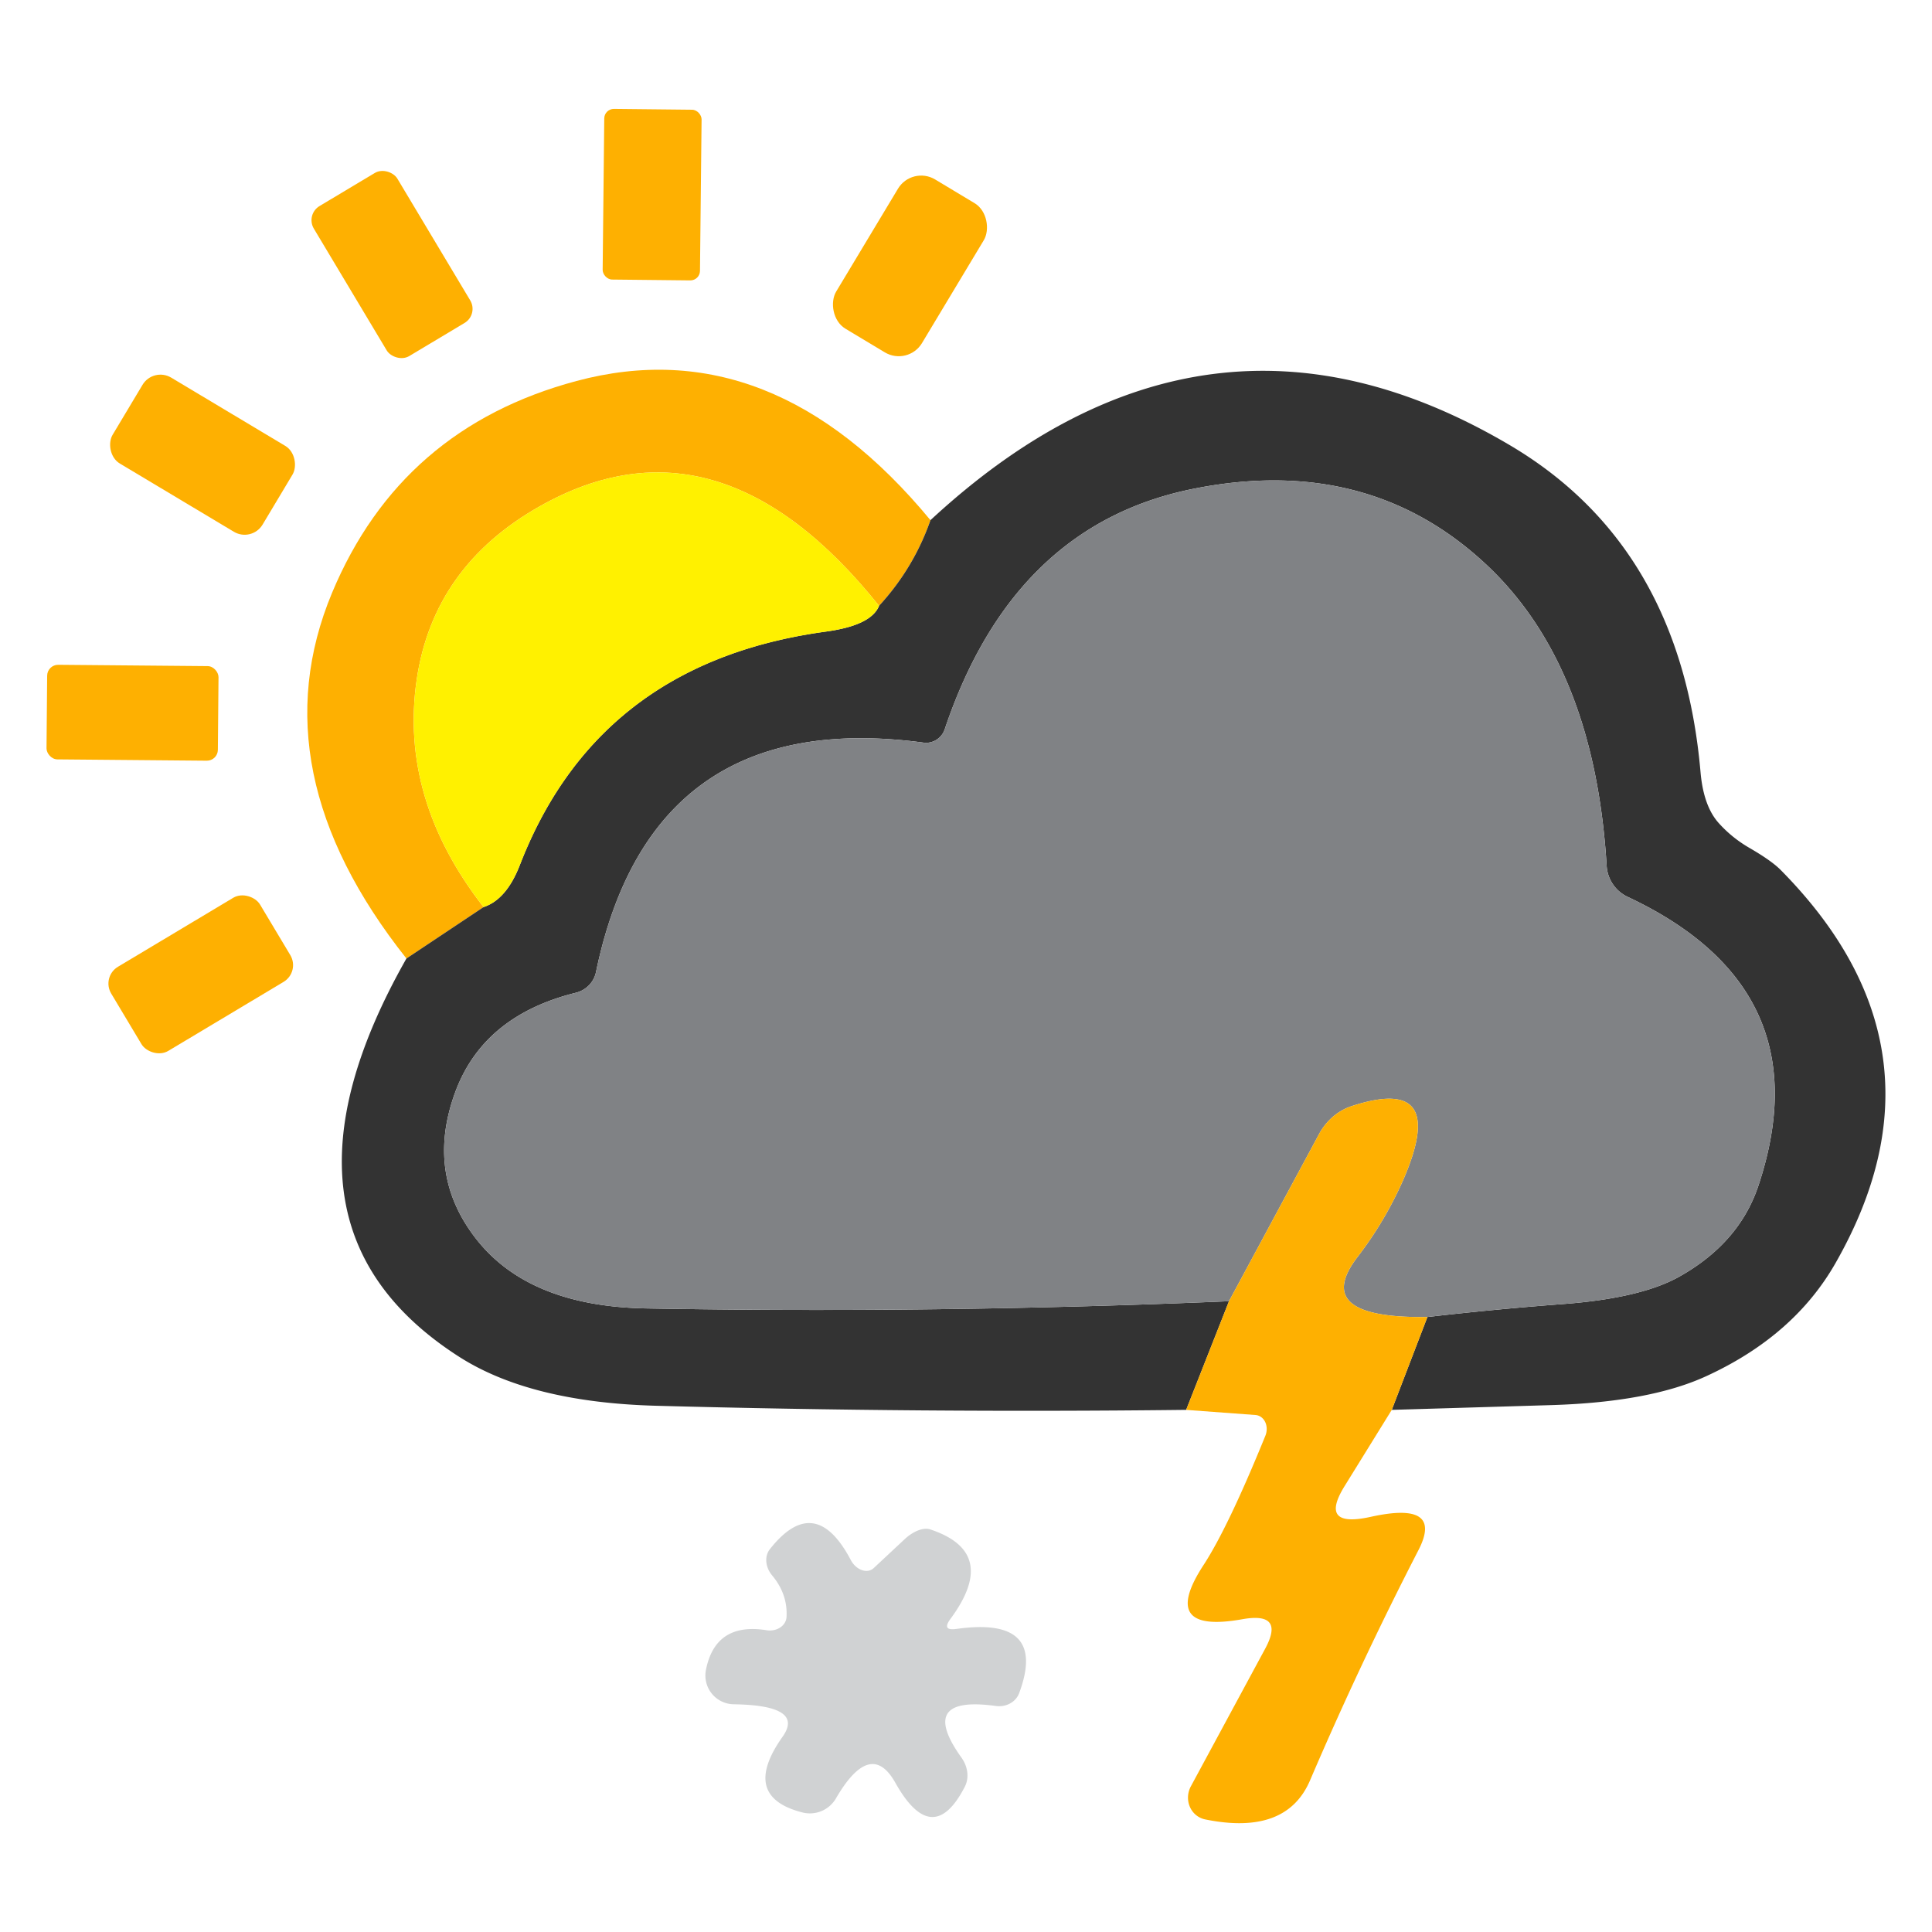 <svg width="256" height="256" xmlns="http://www.w3.org/2000/svg" version="1.1">
 <title>392</title>

 <g>
  <title>Layer 1</title>
  <g id="svg_13">
   <rect id="svg_1" rx="0.28" height="4.98" width="2.84" transform="matrix(4.541, 0.048, -0.048, 4.541, -16.281, -32.871)" y="10.188" x="21.328" fill="#feb001"/>
   <rect id="svg_2" rx="0.48" height="5.1" width="2.84" transform="matrix(3.897, -2.332, 2.332, 3.897, -38.852, 11.505)" y="12.165" x="13.074" fill="#feb001"/>
   <rect id="svg_3" rx="0.79" height="5.08" width="2.92" transform="matrix(3.893, 2.339, -2.339, 3.893, 34.35, -93.028)" y="11.89" x="29.359" fill="#feb001"/>
   <rect id="svg_4" rx="0.61" height="2.92" width="5.1" transform="matrix(3.897, 2.332, -2.332, 3.897, 33.682, -41.192)" y="18.481" x="7.627" fill="#feb001"/>
   <path id="svg_5" d="m123.291,68.923q-2.225,6.358 -6.812,11.353q-21.253,-26.567 -44.914,-13.215q-14.124,7.947 -16.349,22.979q-2.316,15.804 8.856,30.154l-10.218,6.812q-19.709,-24.841 -9.855,-48.456q9.128,-21.844 32.38,-28.065q25.931,-6.948 46.912,18.438z" fill="#feb001"/>
   <path id="svg_6" d="m184.417,186.816l4.723,-12.307q9.037,-1.044 18.12,-1.726q9.991,-0.772 15.032,-3.497q8.084,-4.45 10.672,-12.08q8.765,-26.158 -17.302,-38.374a4.859,4.859 -79.2 0 1 -2.77,-4.087q-1.635,-27.066 -16.576,-40.509q-15.395,-13.896 -37.829,-9.537q-24.114,4.632 -33.288,31.88a2.634,2.589 -76.9 0 1 -2.861,1.817q-36.058,-4.814 -43.37,30.427a3.633,3.542 -1.4 0 1 -2.679,2.725q-12.262,3.043 -15.985,13.215q-3.951,10.808 2.816,19.437q6.994,8.901 22.525,9.173q38.601,0.681 77.203,-0.954l-5.677,14.396q-35.15,0.409 -70.254,-0.545q-16.712,-0.454 -26.158,-6.54q-26.975,-17.348 -6.903,-52.725l10.218,-6.812q3.043,-0.999 4.814,-5.586q10.4,-26.839 40.599,-30.926q5.949,-0.817 6.994,-3.406q4.587,-4.995 6.812,-11.353q36.421,-33.742 76.748,-9.945q22.707,13.397 25.295,43.415q0.409,4.496 2.452,6.721q1.726,1.907 3.996,3.224q2.906,1.68 4.133,2.906q23.524,23.751 7.266,52.18q-5.495,9.582 -17.03,14.896q-7.448,3.451 -20.481,3.86q-10.627,0.318 -21.253,0.636z" fill="#333333"/>
   <path id="svg_7" d="m116.479,80.277q-1.044,2.589 -6.994,3.406q-30.2,4.087 -40.599,30.926q-1.771,4.587 -4.814,5.586q-11.172,-14.351 -8.856,-30.154q2.225,-15.032 16.349,-22.979q23.66,-13.351 44.914,13.215z" fill="#fff100"/>
   <path id="svg_8" d="m189.14,174.509q-15.531,0.227 -9.264,-7.947q3.633,-4.723 6.04,-10.173q6.131,-14.078 -6.857,-9.809a7.993,7.266 -82.5 0 0 -4.223,3.588l-11.989,22.252q-38.601,1.635 -77.203,0.954q-15.531,-0.272 -22.525,-9.173q-6.767,-8.629 -2.816,-19.437q3.724,-10.173 15.985,-13.215a3.633,3.542 -1.4 0 0 2.679,-2.725q7.312,-35.241 43.37,-30.427a2.634,2.589 -76.9 0 0 2.861,-1.817q9.173,-27.248 33.288,-31.88q22.434,-4.36 37.829,9.537q14.941,13.442 16.576,40.509a4.859,4.859 -79.2 0 0 2.77,4.087q26.067,12.216 17.302,38.374q-2.589,7.629 -10.672,12.08q-5.041,2.725 -15.032,3.497q-9.083,0.681 -18.12,1.726z" fill="#808285"/>
   <rect id="svg_9" rx="0.32" height="2.76" width="5" transform="matrix(4.541, 0.04, -0.04, 4.541, -15.777, -32.091)" y="26.418" x="5.086" fill="#feb001"/>
   <rect id="svg_10" rx="0.57" height="2.86" width="5.06" transform="matrix(3.897, -2.332, 2.332, 3.897, -90.748, 11.841)" y="33.995" x="6.384" fill="#feb001"/>
   <path id="svg_11" d="m189.14,174.509l-4.723,12.307l-6.267,10.127q-3.451,5.586 3.497,4.042q9.673,-2.134 6.312,4.405q-7.72,14.986 -14.351,30.472q-3.134,7.402 -13.896,5.223a3.043,2.906 -69.8 0 1 -1.907,-4.405l9.809,-18.165q2.725,-4.995 -3.043,-3.951q-11.035,1.953 -5.132,-7.13q3.27,-4.995 8.22,-17.166a2.044,1.726 -75.1 0 0 -1.272,-2.77l-9.219,-0.681l5.677,-14.396l11.989,-22.252a7.993,7.266 -82.5 0 1 4.223,-3.588q12.988,-4.269 6.857,9.809q-2.407,5.45 -6.04,10.173q-6.267,8.174 9.264,7.947z" fill="#feb001"/>
   <path id="svg_12" d="m126.788,215.835q12.035,-1.68 8.265,8.492a2.952,2.679 13.1 0 1 -3.088,1.726q-10.49,-1.453 -4.587,6.812a3.996,3.406 42.7 0 1 0.454,3.906q-4.269,8.265 -9.219,-0.59q-3.27,-5.767 -7.856,2.134a3.996,3.996 -68 0 1 -4.36,1.862q-8.356,-2.089 -2.679,-10.082q2.906,-4.133 -6.494,-4.269a3.815,3.815 6.3 0 1 -3.678,-4.587q1.272,-6.312 8.038,-5.223a2.316,1.953 6.9 0 0 2.634,-1.726q0.182,-3.043 -1.907,-5.54a2.997,2.498 45.2 0 1 -0.318,-3.451q5.995,-7.629 10.763,1.453a2.271,1.726 56.5 0 0 2.997,1.044l4.133,-3.86a4.178,2.361 -50.1 0 1 3.406,-1.272q9.128,3.043 2.679,11.807q-1.272,1.68 0.817,1.362z" fill="#d0d2d3"/>
  </g>
 </g>
</svg>